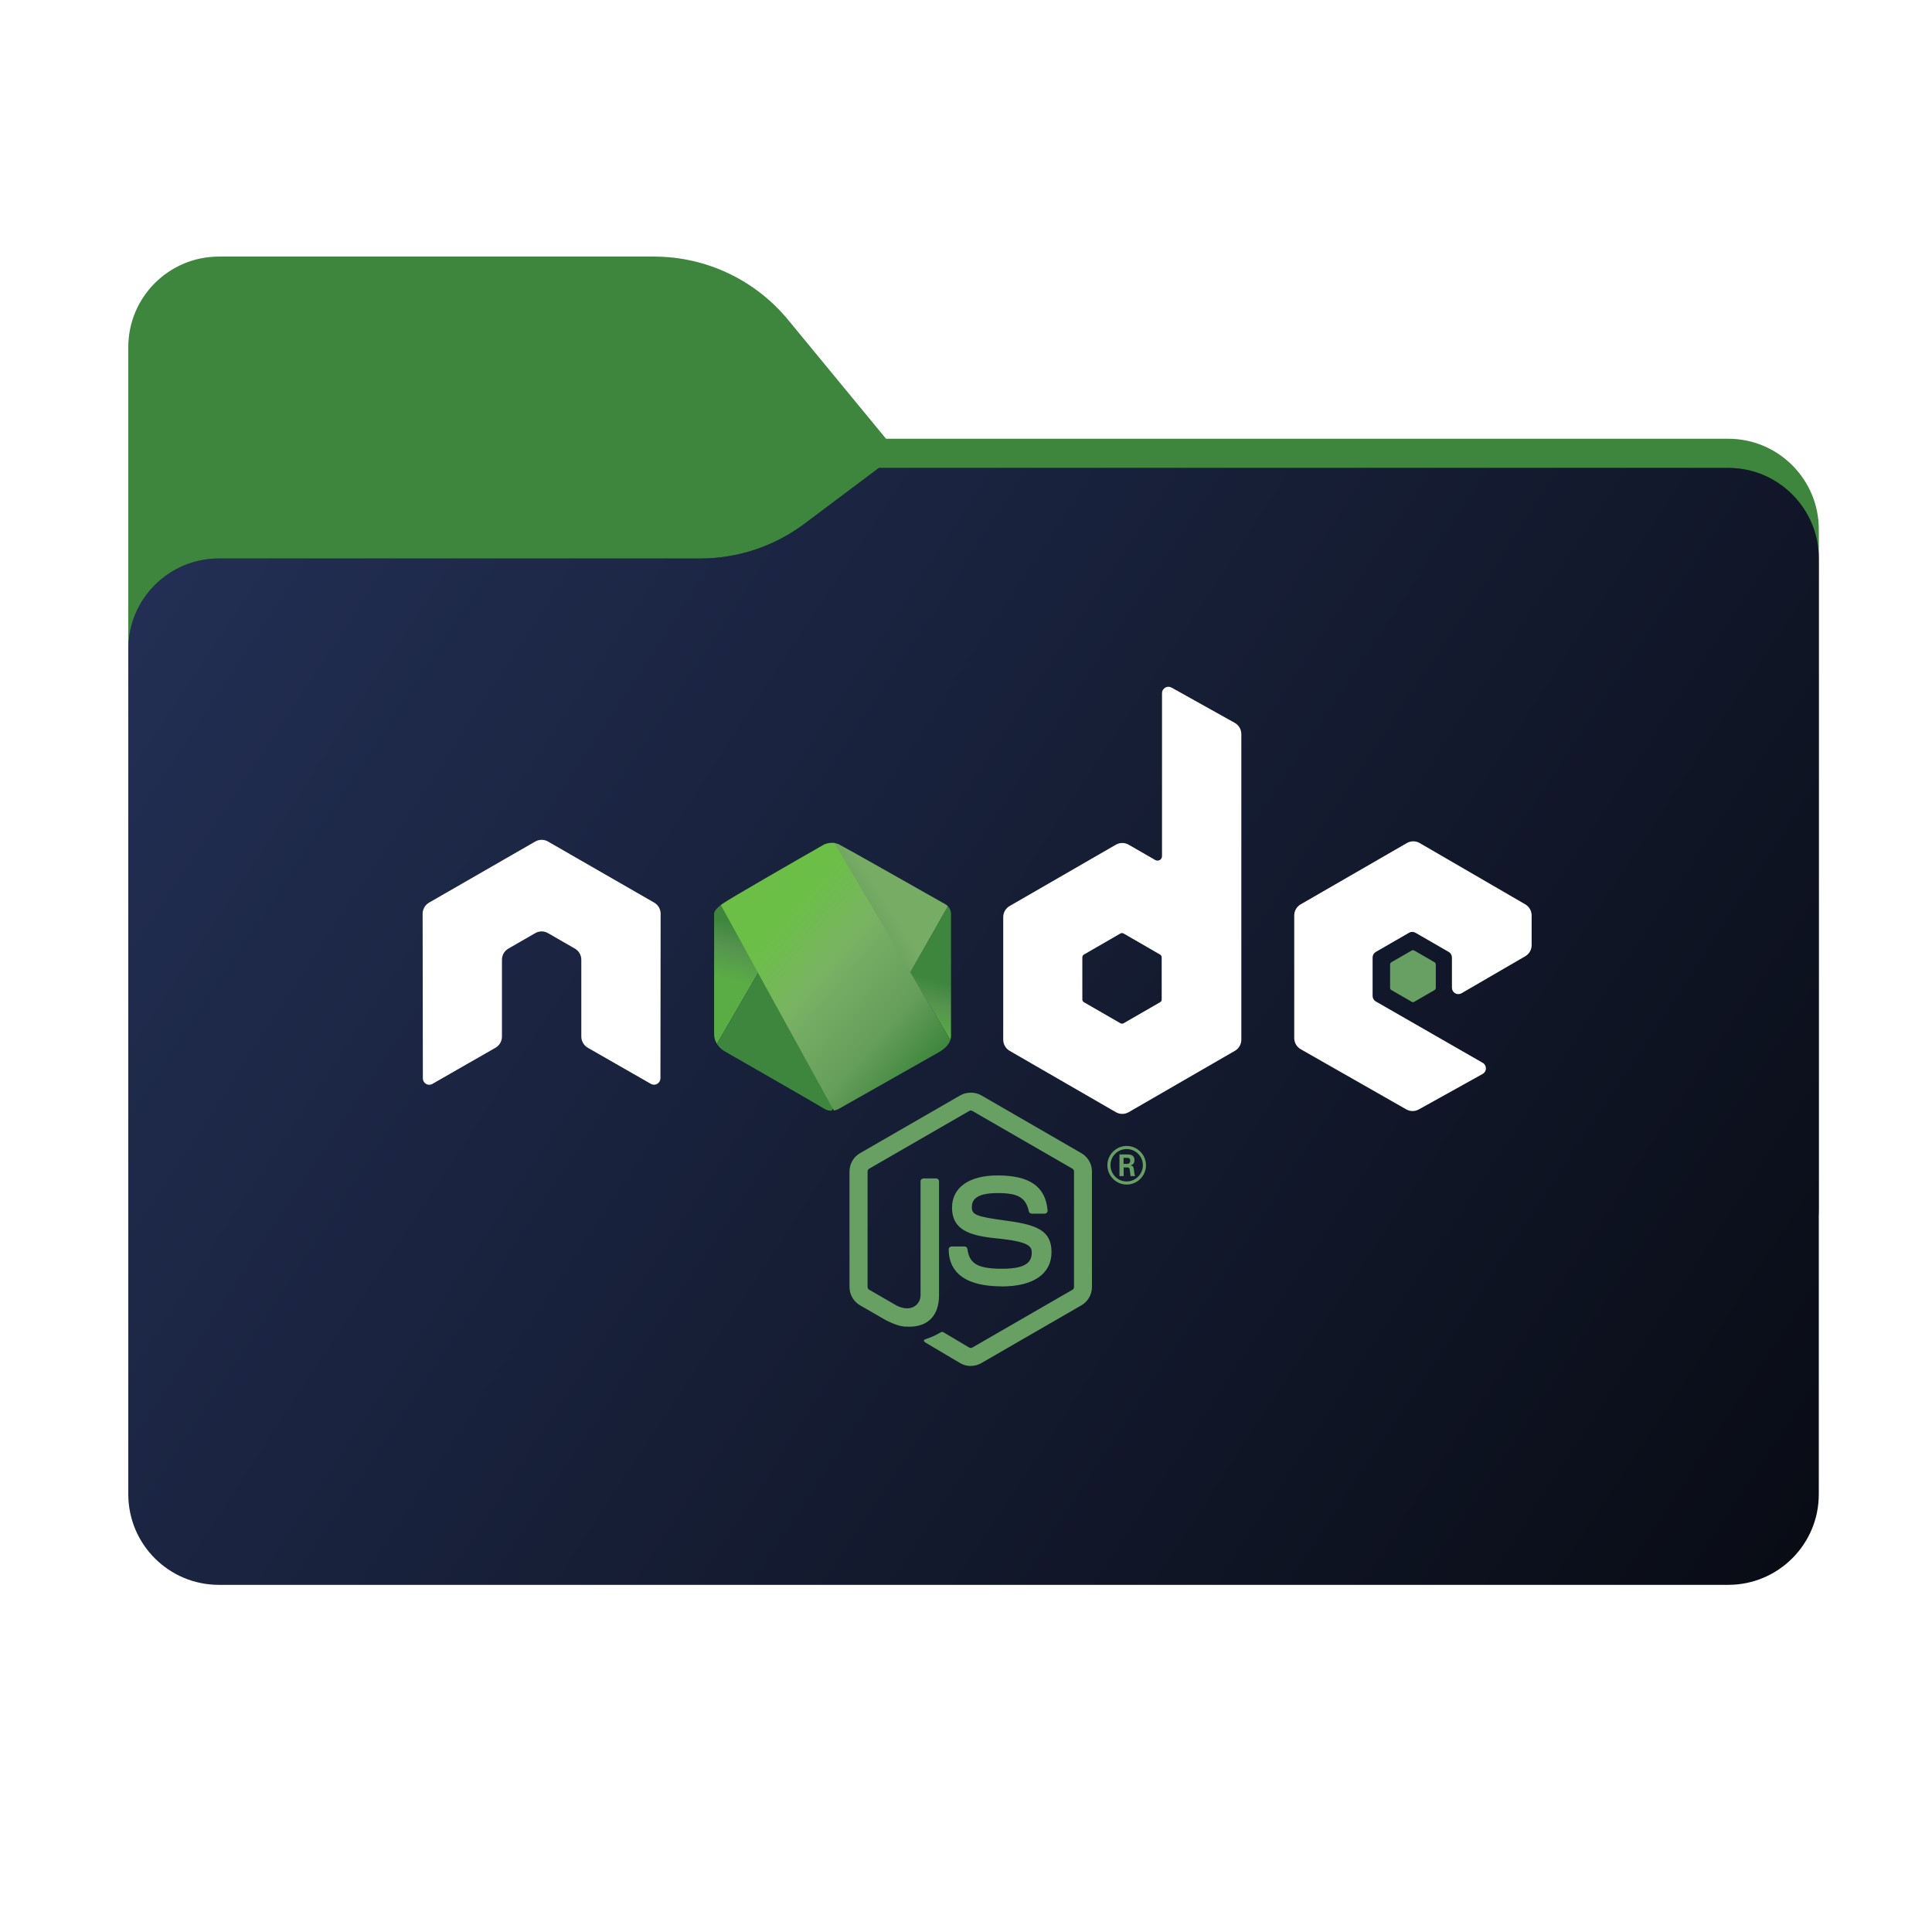 <svg width="256" height="256" viewBox="0 0 256 256" fill="none" xmlns="http://www.w3.org/2000/svg">
<path fill-rule="evenodd" clip-rule="evenodd" d="M104.425 42.378C100.056 37.073 93.544 34 86.671 34H29C22.373 34 17 39.373 17 46V58.137V68.2V160C17 166.627 22.373 172 29 172H229C235.627 172 241 166.627 241 160V70.137C241 63.51 235.627 58.137 229 58.137H117.404L104.425 42.378Z" fill="#3E863D"/>
<mask id="mask0_571_13388" style="mask-type:alpha" maskUnits="userSpaceOnUse" x="17" y="34" width="224" height="138">
<path fill-rule="evenodd" clip-rule="evenodd" d="M104.425 42.378C100.056 37.073 93.544 34 86.671 34H29C22.373 34 17 39.373 17 46V58.137V68.2V160C17 166.627 22.373 172 29 172H229C235.627 172 241 166.627 241 160V70.137C241 63.51 235.627 58.137 229 58.137H117.404L104.425 42.378Z" fill="url(#paint0_linear_571_13388)"/>
</mask>
<g mask="url(#mask0_571_13388)">
<g style="mix-blend-mode:multiply" filter="url(#filter0_f_571_13388)">
<path fill-rule="evenodd" clip-rule="evenodd" d="M92.789 74C97.764 74 102.605 72.387 106.586 69.402L116.459 62H229C235.627 62 241 67.373 241 74V108V160C241 166.627 235.627 172 229 172H29C22.373 172 17 166.627 17 160L17 108V86C17 79.373 22.373 74 29 74H87H92.789Z" fill="black" fill-opacity="0.3"/>
</g>
</g>
<g filter="url(#filter1_ii_571_13388)">
<path fill-rule="evenodd" clip-rule="evenodd" d="M92.789 74C97.764 74 102.605 72.387 106.586 69.402L116.459 62H229C235.627 62 241 67.373 241 74V108V198C241 204.627 235.627 210 229 210H29C22.373 210 17 204.627 17 198L17 108V86C17 79.373 22.373 74 29 74H87H92.789Z" fill="url(#paint1_linear_571_13388)"/>
</g>
<path d="M128.632 181C128.147 181 127.666 180.873 127.24 180.628L122.81 178.005C122.148 177.635 122.471 177.504 122.689 177.429C123.572 177.12 123.751 177.05 124.693 176.515C124.792 176.459 124.921 176.479 125.022 176.538L128.426 178.558C128.549 178.625 128.723 178.625 128.837 178.558L142.108 170.898C142.231 170.828 142.311 170.685 142.311 170.539V155.225C142.311 155.072 142.231 154.936 142.106 154.86L128.84 147.206C128.717 147.133 128.554 147.133 128.431 147.206L115.168 154.86C115.04 154.933 114.958 155.076 114.958 155.222V170.536C114.958 170.682 115.038 170.821 115.164 170.891L118.798 172.991C120.771 173.977 121.977 172.815 121.977 171.645V156.531C121.977 156.315 122.147 156.149 122.363 156.149H124.043C124.253 156.149 124.425 156.315 124.425 156.531V171.652C124.425 174.283 122.99 175.794 120.496 175.794C119.728 175.794 119.124 175.794 117.436 174.964L113.955 172.957C113.532 172.711 113.18 172.357 112.936 171.932C112.692 171.507 112.563 171.026 112.563 170.536V155.222C112.563 154.225 113.094 153.295 113.955 152.804L127.239 145.14C128.08 144.665 129.196 144.665 130.029 145.14L143.297 152.807C143.72 153.053 144.072 153.406 144.316 153.83C144.56 154.255 144.689 154.736 144.689 155.225V170.539C144.689 171.532 144.154 172.459 143.297 172.957L130.029 180.621C129.604 180.866 129.122 180.994 128.631 180.993" fill="#689F63"/>
<path d="M132.732 170.448C126.925 170.448 125.708 167.782 125.708 165.547C125.708 165.334 125.879 165.165 126.092 165.165H127.806C127.995 165.165 128.155 165.303 128.185 165.49C128.444 167.236 129.214 168.117 132.726 168.117C135.523 168.117 136.712 167.485 136.712 166.002C136.712 165.148 136.373 164.514 132.028 164.089C128.394 163.73 126.148 162.929 126.148 160.023C126.148 157.345 128.407 155.751 132.191 155.751C136.44 155.751 138.546 157.226 138.811 160.395C138.816 160.448 138.809 160.502 138.792 160.552C138.774 160.603 138.747 160.649 138.711 160.689C138.674 160.728 138.63 160.759 138.581 160.781C138.532 160.802 138.48 160.813 138.426 160.813H136.702C136.523 160.813 136.366 160.687 136.33 160.514C135.915 158.677 134.911 158.089 132.184 158.089C129.131 158.089 128.776 159.152 128.776 159.95C128.776 160.916 129.195 161.199 133.314 161.743C137.393 162.285 139.33 163.049 139.33 165.916C139.33 168.806 136.918 170.463 132.712 170.463L132.732 170.448ZM148.877 154.223H149.322C149.687 154.223 149.757 153.967 149.757 153.817C149.757 153.425 149.488 153.425 149.338 153.425H148.88L148.877 154.223ZM148.335 152.967H149.322C149.661 152.967 150.325 152.967 150.325 153.724C150.325 154.253 149.986 154.362 149.784 154.429C150.179 154.455 150.205 154.714 150.259 155.08C150.285 155.309 150.328 155.704 150.408 155.837H149.8C149.784 155.704 149.691 154.973 149.691 154.934C149.651 154.771 149.594 154.691 149.392 154.691H148.89V155.84H148.335V152.967ZM147.149 154.395C147.149 155.585 148.109 156.548 149.289 156.548C150.478 156.548 151.438 155.565 151.438 154.395C151.438 153.203 150.465 152.256 149.285 152.256C148.123 152.256 147.146 153.19 147.146 154.392L147.149 154.395ZM151.85 154.402C151.85 155.811 150.697 156.96 149.292 156.96C147.897 156.96 146.734 155.824 146.734 154.402C146.734 152.954 147.923 151.844 149.292 151.844C150.671 151.844 151.846 152.957 151.846 154.402" fill="#689F63"/>
<path fill-rule="evenodd" clip-rule="evenodd" d="M87.537 121.08C87.537 120.468 87.215 119.907 86.687 119.603L72.617 111.508C72.381 111.37 72.116 111.294 71.843 111.285H71.698C71.428 111.295 71.162 111.368 70.921 111.508L56.851 119.603C56.592 119.754 56.378 119.969 56.228 120.229C56.079 120.488 56 120.782 56 121.081L56.031 142.886C56.031 143.189 56.187 143.471 56.453 143.62C56.712 143.78 57.037 143.78 57.297 143.62L65.661 138.83C66.189 138.516 66.511 137.961 66.511 137.355V127.169C66.511 126.87 66.589 126.577 66.738 126.319C66.887 126.06 67.102 125.846 67.36 125.697L70.921 123.646C71.18 123.496 71.473 123.417 71.772 123.418C72.063 123.418 72.36 123.493 72.617 123.646L76.176 125.696C76.703 125.998 77.027 126.56 77.027 127.168V137.354C77.027 137.958 77.353 138.516 77.879 138.829L86.238 143.615C86.366 143.692 86.513 143.732 86.663 143.732C86.813 143.732 86.96 143.692 87.088 143.615C87.216 143.54 87.323 143.433 87.396 143.304C87.47 143.175 87.509 143.03 87.51 142.881L87.537 121.08ZM153.931 132.433C153.931 132.584 153.85 132.725 153.718 132.8L148.885 135.586C148.821 135.623 148.748 135.642 148.673 135.642C148.599 135.642 148.526 135.623 148.461 135.586L143.628 132.8C143.495 132.725 143.415 132.584 143.415 132.433V126.853C143.415 126.701 143.495 126.561 143.625 126.484L148.455 123.694C148.587 123.618 148.75 123.618 148.883 123.694L153.716 126.484C153.849 126.561 153.929 126.701 153.929 126.853L153.931 132.433ZM155.236 91.108C155.107 91.035 154.961 90.999 154.812 91C154.664 91.002 154.519 91.042 154.391 91.117C154.132 91.269 153.972 91.548 153.972 91.851V113.443C153.972 113.547 153.945 113.65 153.893 113.74C153.84 113.831 153.765 113.906 153.675 113.958C153.585 114.01 153.482 114.038 153.378 114.038C153.273 114.038 153.171 114.01 153.08 113.958L149.556 111.928C149.298 111.779 149.005 111.7 148.707 111.7C148.409 111.7 148.116 111.779 147.858 111.928L133.783 120.051C133.525 120.199 133.31 120.413 133.161 120.671C133.011 120.929 132.933 121.221 132.932 121.519V137.77C132.932 138.378 133.257 138.936 133.783 139.241L147.858 147.37C148.383 147.672 149.03 147.672 149.557 147.37L163.632 139.238C164.157 138.933 164.483 138.374 164.483 137.767V97.266C164.482 96.963 164.401 96.666 164.247 96.405C164.094 96.144 163.873 95.929 163.609 95.781L155.236 91.108ZM202.106 126.706C202.363 126.557 202.576 126.342 202.724 126.085C202.872 125.827 202.95 125.535 202.95 125.237V121.299C202.95 120.693 202.628 120.134 202.104 119.829L188.119 111.71C187.86 111.56 187.566 111.481 187.267 111.481C186.968 111.481 186.674 111.56 186.415 111.71L172.344 119.832C171.815 120.138 171.493 120.696 171.493 121.304V137.548C171.493 138.159 171.822 138.724 172.35 139.026L186.332 146.995C186.847 147.291 187.478 147.294 188 147.005L196.457 142.305C196.723 142.155 196.892 141.873 196.892 141.567C196.892 141.262 196.73 140.976 196.464 140.827L182.306 132.701C182.04 132.552 181.877 132.269 181.877 131.967V126.871C181.877 126.567 182.037 126.287 182.303 126.135L186.707 123.594C186.97 123.441 187.292 123.441 187.555 123.594L191.963 126.135C192.225 126.285 192.388 126.567 192.388 126.869V130.876C192.388 131.178 192.551 131.46 192.813 131.613C193.075 131.763 193.401 131.763 193.663 131.61L202.106 126.706Z" fill="white"/>
<path fill-rule="evenodd" clip-rule="evenodd" d="M187.061 125.946C187.111 125.918 187.167 125.902 187.224 125.902C187.281 125.902 187.338 125.918 187.387 125.946L190.088 127.504C190.189 127.563 190.25 127.671 190.25 127.787V130.906C190.25 131.022 190.189 131.13 190.088 131.188L187.387 132.746C187.338 132.775 187.281 132.791 187.224 132.791C187.167 132.791 187.111 132.775 187.061 132.746L184.362 131.188C184.312 131.16 184.27 131.119 184.241 131.07C184.212 131.02 184.197 130.964 184.196 130.906V127.787C184.196 127.671 184.256 127.563 184.359 127.504L187.061 125.946Z" fill="#689F63"/>
<path d="M126.015 137.062V121.117C126.015 120.657 125.821 120.313 125.601 120.081L120.621 128.84L125.924 137.81C126.008 137.548 126.028 137.297 126.015 137.062Z" fill="url(#paint2_linear_571_13388)"/>
<path d="M94.623 121.117V137.062C94.623 137.551 94.776 137.972 94.996 138.32L100.478 128.87L95.495 119.93C94.719 120.533 94.585 120.966 94.623 121.117Z" fill="url(#paint3_linear_571_13388)"/>
<path d="M125.143 119.747C120.824 117.297 111.988 112.298 111.191 111.899C110.942 111.775 110.687 111.712 110.443 111.689L94.997 138.321C95.36 138.896 95.906 139.274 96.242 139.429C100.229 141.713 108.4 146.405 109.198 146.903C109.533 147.113 109.88 147.183 110.194 147.178L125.602 120.081C125.441 119.91 125.266 119.8 125.143 119.747Z" fill="url(#paint4_linear_571_13388)"/>
<path d="M109.197 111.899C105.128 114.224 96.74 119.049 95.744 119.747C95.654 119.81 95.571 119.871 95.495 119.93L110.487 147.152C110.792 147.104 111.043 146.995 111.191 146.903L124.395 139.429C125.327 138.897 125.755 138.334 125.924 137.81L110.568 111.704C109.981 111.616 109.444 111.776 109.197 111.899Z" fill="url(#paint5_linear_571_13388)"/>
<defs>
<filter id="filter0_f_571_13388" x="-20" y="25" width="298" height="184" filterUnits="userSpaceOnUse" color-interpolation-filters="sRGB">
<feFlood flood-opacity="0" result="BackgroundImageFix"/>
<feBlend mode="normal" in="SourceGraphic" in2="BackgroundImageFix" result="shape"/>
<feGaussianBlur stdDeviation="18.5" result="effect1_foregroundBlur_571_13388"/>
</filter>
<filter id="filter1_ii_571_13388" x="17" y="62" width="224" height="148" filterUnits="userSpaceOnUse" color-interpolation-filters="sRGB">
<feFlood flood-opacity="0" result="BackgroundImageFix"/>
<feBlend mode="normal" in="SourceGraphic" in2="BackgroundImageFix" result="shape"/>
<feColorMatrix in="SourceAlpha" type="matrix" values="0 0 0 0 0 0 0 0 0 0 0 0 0 0 0 0 0 0 127 0" result="hardAlpha"/>
<feOffset dy="4"/>
<feComposite in2="hardAlpha" operator="arithmetic" k2="-1" k3="1"/>
<feColorMatrix type="matrix" values="0 0 0 0 1 0 0 0 0 1 0 0 0 0 1 0 0 0 0.25 0"/>
<feBlend mode="normal" in2="shape" result="effect1_innerShadow_571_13388"/>
<feColorMatrix in="SourceAlpha" type="matrix" values="0 0 0 0 0 0 0 0 0 0 0 0 0 0 0 0 0 0 127 0" result="hardAlpha"/>
<feOffset dy="-4"/>
<feComposite in2="hardAlpha" operator="arithmetic" k2="-1" k3="1"/>
<feColorMatrix type="matrix" values="0 0 0 0 0 0 0 0 0 0 0 0 0 0 0 0 0 0 0.9 0"/>
<feBlend mode="soft-light" in2="effect1_innerShadow_571_13388" result="effect2_innerShadow_571_13388"/>
</filter>
<linearGradient id="paint0_linear_571_13388" x1="17" y1="34" x2="197.768" y2="215.142" gradientUnits="userSpaceOnUse">
<stop stop-color="#05815D"/>
<stop offset="1" stop-color="#0C575F"/>
</linearGradient>
<linearGradient id="paint1_linear_571_13388" x1="17" y1="62" x2="241" y2="210" gradientUnits="userSpaceOnUse">
<stop stop-color="#233056"/>
<stop offset="0.985" stop-color="#090C15"/>
</linearGradient>
<linearGradient id="paint2_linear_571_13388" x1="115.633" y1="122.855" x2="111.568" y2="137.235" gradientUnits="userSpaceOnUse">
<stop offset="0.3" stop-color="#3E863D"/>
<stop offset="0.5" stop-color="#55934F"/>
<stop offset="0.8" stop-color="#5AAD45"/>
</linearGradient>
<linearGradient id="paint3_linear_571_13388" x1="115.633" y1="122.855" x2="111.568" y2="137.235" gradientUnits="userSpaceOnUse">
<stop offset="0.3" stop-color="#3E863D"/>
<stop offset="0.5" stop-color="#55934F"/>
<stop offset="0.8" stop-color="#5AAD45"/>
</linearGradient>
<linearGradient id="paint4_linear_571_13388" x1="101.664" y1="136.991" x2="120.789" y2="124.763" gradientUnits="userSpaceOnUse">
<stop offset="0.57" stop-color="#3E863D"/>
<stop offset="0.72" stop-color="#619857"/>
<stop offset="1" stop-color="#76AC64"/>
</linearGradient>
<linearGradient id="paint5_linear_571_13388" x1="94.582" y1="123.257" x2="122.619" y2="147.45" gradientUnits="userSpaceOnUse">
<stop offset="0.16" stop-color="#6BBF47"/>
<stop offset="0.38" stop-color="#79B461"/>
<stop offset="0.47" stop-color="#75AC64"/>
<stop offset="0.7" stop-color="#659E5A"/>
<stop offset="0.9" stop-color="#3E863D"/>
</linearGradient>
</defs>
</svg>
